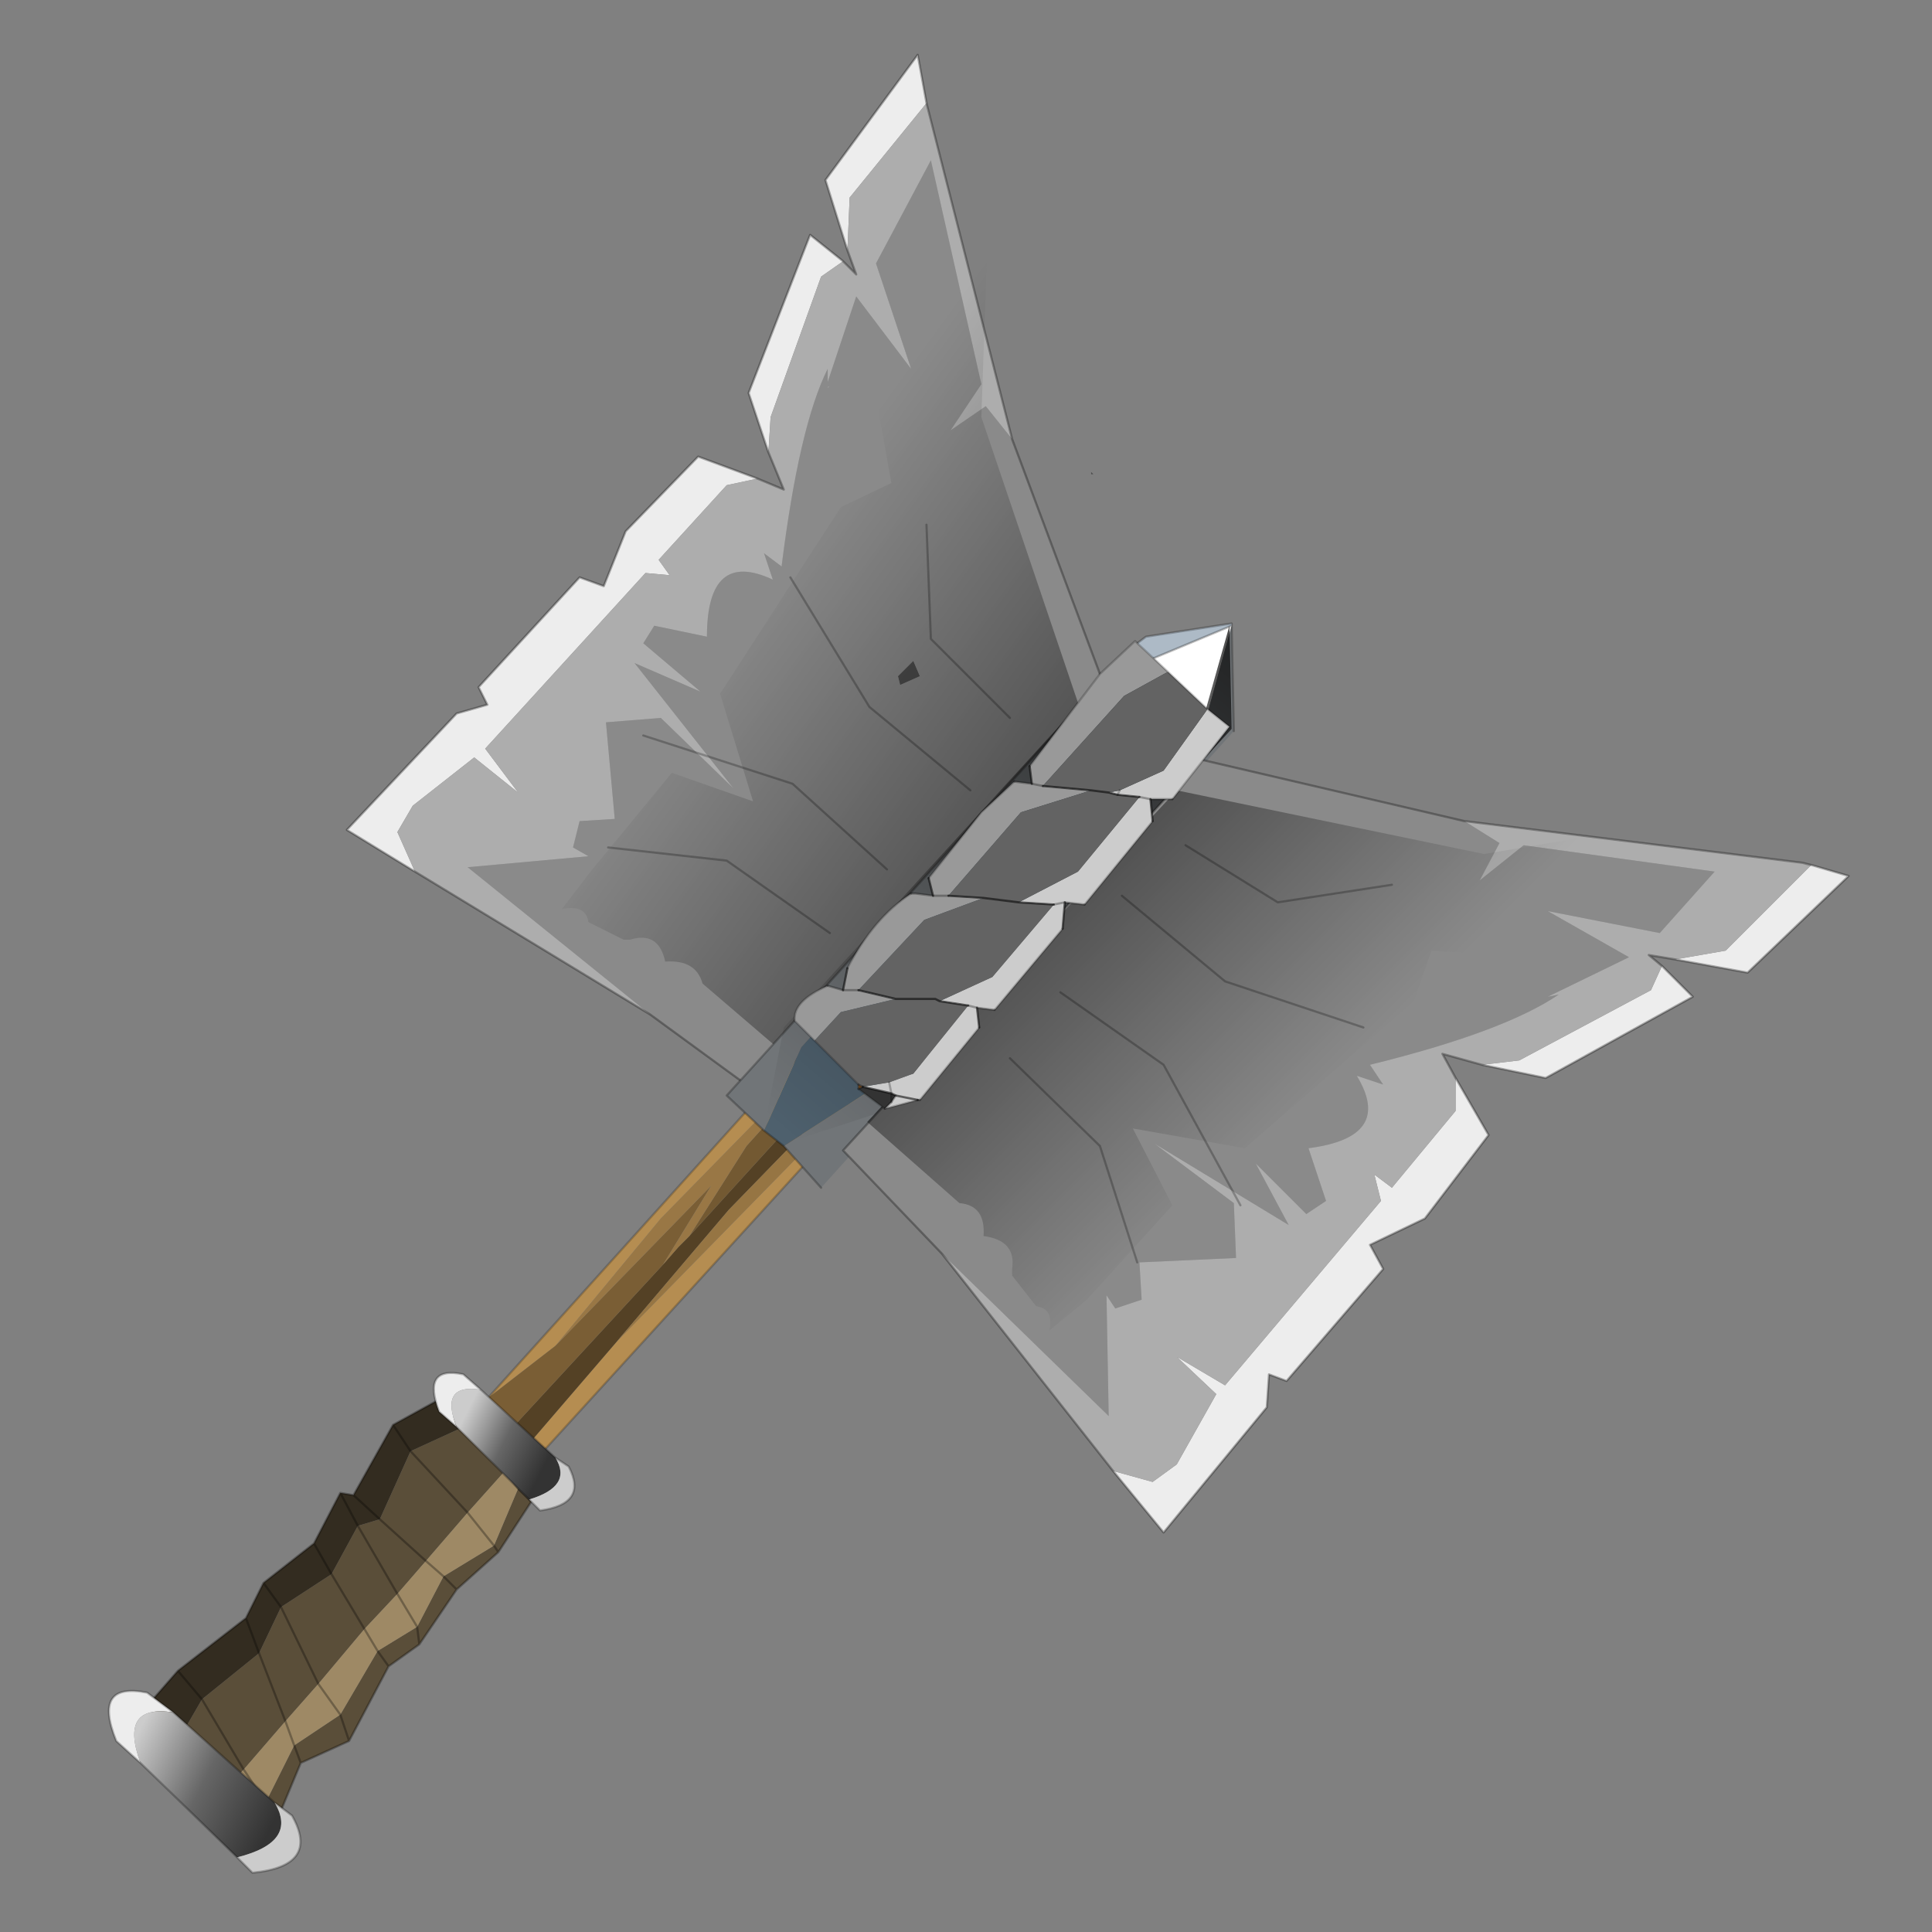 <?xml version="1.0" encoding="UTF-8" standalone="no"?>
<svg xmlns:xlink="http://www.w3.org/1999/xlink" height="440.0px" width="440.0px" xmlns="http://www.w3.org/2000/svg">
  <rect width="100%" height="100%" fill="#808080" stroke="none"/>
  <g transform="matrix(10.0, 0.0, 0.0, 10.0, 0.0, 0.0)">
    <use height="44.0" transform="matrix(1.0, 0.0, 0.0, 1.0, 0.0, 0.0)" width="44.0" xlink:href="#shape0"/>
  </g>
  <defs>
    <g id="shape0" transform="matrix(1.0, 0.0, 0.0, 1.0, 0.0, 0.0)">
      <path d="M44.0 44.0 L0.0 44.0 0.0 0.0 44.0 0.0 44.0 44.0" fill="#43adca" fill-opacity="0.0" fill-rule="evenodd" stroke="none"/>
      <path d="M26.8 16.65 L26.55 16.65 26.35 16.45 26.15 16.25 26.15 16.05 26.8 16.65 M11.5 32.7 L11.9 33.05 14.05 30.55 21.25 23.2 24.6 19.25 26.9 16.75 27.1 16.9 12.1 33.35 10.8 32.2 11.0 32.0 11.3 32.5 11.5 32.7 M11.1 31.85 L17.05 25.25 25.8 15.75 25.85 15.8 19.75 22.95 15.05 27.75 12.65 30.65 11.1 31.85" fill="#b58d51" fill-rule="evenodd" stroke="none"/>
      <path d="M26.35 16.45 L26.55 16.65 26.8 16.65 26.95 16.7 26.9 16.75 24.6 19.25 21.95 22.05 16.6 27.55 14.05 30.55 11.9 33.05 11.5 32.7 15.1 28.8 15.45 28.4 15.7 28.15 26.35 16.45 M11.0 32.0 L10.95 31.9 11.1 31.85 11.0 32.0 M26.0 15.95 L26.05 15.9 26.15 16.05 26.0 15.95" fill="#544125" fill-rule="evenodd" stroke="none"/>
      <path d="M26.15 16.05 L26.15 16.25 26.35 16.45 15.7 28.15 17.0 26.1 21.5 21.1 24.15 18.45 26.0 15.95 26.15 16.05" fill="#735932" fill-rule="evenodd" stroke="none"/>
      <path d="M15.1 28.8 L11.5 32.7 11.3 32.5 11.0 32.0 11.1 31.85 12.65 30.65 16.2 27.0 15.1 28.8" fill="#7a5e35" fill-rule="evenodd" stroke="none"/>
      <path d="M15.7 28.15 L15.45 28.4 15.1 28.8 16.2 27.0 12.65 30.65 15.05 27.75 19.75 22.95 25.85 15.8 26.0 15.95 24.15 18.45 21.5 21.1 17.0 26.1 15.7 28.15" fill="#997745" fill-rule="evenodd" stroke="none"/>
      <path d="M14.05 30.55 L16.6 27.55 21.95 22.05 24.6 19.25 21.25 23.2 14.05 30.55" fill="#967543" fill-rule="evenodd" stroke="none"/>
      <path d="M26.9 16.75 L27.1 16.9 12.1 33.35 10.8 32.2 11.0 32.0 M11.1 31.85 L17.05 25.25 25.8 15.75 25.85 15.8 26.0 15.95" fill="none" stroke="#000000" stroke-linecap="round" stroke-linejoin="round" stroke-opacity="0.2" stroke-width="0.05"/>
      <path d="M19.3 5.7 L18.8 4.1 20.9 1.25 21.1 2.35 19.35 4.5 19.3 5.7 M9.45 19.85 L7.9 18.9 10.4 16.25 11.1 16.05 10.9 15.65 13.2 13.15 13.75 13.35 14.25 12.1 15.9 10.4 17.25 10.9 16.55 11.05 15.0 12.75 15.25 13.1 14.7 13.05 11.05 17.05 11.8 18.05 10.8 17.25 9.4 18.35 9.05 18.95 9.45 19.85 M17.5 10.3 L17.05 8.95 18.45 5.35 19.2 5.95 18.7 6.3 17.55 9.5 17.5 10.3" fill="#ededed" fill-rule="evenodd" stroke="none"/>
      <path d="M20.45 15.4 L20.8 15.05 20.95 15.4 20.5 15.6 20.45 15.4" fill="#4d4d4d" fill-rule="evenodd" stroke="none"/>
      <path d="M18.85 8.8 L18.9 8.8 18.85 8.85 18.85 8.8" fill="#969696" fill-rule="evenodd" stroke="none"/>
      <path d="M23.05 10.0 L25.2 15.75 17.4 25.0 14.8 23.1 10.65 19.75 13.4 19.5 13.05 19.3 13.2 18.7 14.0 18.65 13.8 16.45 15.05 16.35 16.7 17.95 14.45 15.1 15.95 15.75 14.65 14.65 14.9 14.25 16.1 14.5 Q16.1 12.5 17.6 13.2 L17.4 12.6 17.8 12.9 Q18.2 9.7 18.85 8.4 L18.85 8.7 19.5 6.75 20.75 8.4 19.95 6.0 21.2 3.65 22.35 8.75 21.65 9.8 22.45 9.25 23.05 10.0 M18.85 8.8 L18.85 8.85 18.9 8.8 18.85 8.8 M20.45 15.4 L20.5 15.6 20.95 15.4 20.8 15.05 20.45 15.4" fill="#8a8a8a" fill-rule="evenodd" stroke="none"/>
      <path d="M21.1 2.35 L23.05 10.0 22.45 9.25 21.65 9.8 22.35 8.75 21.2 3.65 19.95 6.0 20.75 8.4 19.5 6.75 18.85 8.7 18.85 8.4 Q18.2 9.7 17.8 12.9 L17.4 12.6 17.6 13.2 Q16.1 12.5 16.1 14.5 L14.9 14.25 14.65 14.65 15.95 15.75 14.45 15.1 16.7 17.95 15.05 16.35 13.8 16.45 14.0 18.65 13.2 18.7 13.05 19.3 13.4 19.5 10.65 19.75 14.8 23.1 9.45 19.85 9.05 18.95 9.4 18.35 10.8 17.25 11.8 18.05 11.05 17.05 14.7 13.05 15.25 13.1 15.0 12.75 16.55 11.05 17.25 10.9 17.85 11.15 17.5 10.3 17.55 9.5 18.7 6.3 19.2 5.95 19.5 6.25 19.3 5.7 19.35 4.5 21.1 2.35" fill="#adadad" fill-rule="evenodd" stroke="none"/>
      <path d="M19.3 5.7 L18.8 4.1 20.9 1.25 21.1 2.35 23.05 10.0 25.2 15.75 17.4 25.0 14.8 23.1 9.45 19.85 7.9 18.9 10.4 16.25 11.1 16.05 10.9 15.65 13.2 13.15 13.75 13.35 14.25 12.1 15.9 10.4 17.25 10.9 17.85 11.15 17.5 10.3 17.05 8.95 18.45 5.35 19.2 5.95 19.5 6.25 19.3 5.7 Z" fill="none" stroke="#000000" stroke-linecap="round" stroke-linejoin="round" stroke-opacity="0.302" stroke-width="0.05"/>
      <path d="M24.9 10.8 L24.85 10.75 24.85 10.8 24.9 10.8" fill="url(#gradient0)" fill-rule="evenodd" stroke="none"/>
      <path d="M17.15 18.25 L15.3 17.6 13.45 19.85 12.8 20.7 Q13.35 20.6 13.4 21.0 L14.2 21.4 14.35 21.4 Q15.0 21.2 15.15 21.9 15.85 21.85 16.0 22.4 L18.1 24.2 24.65 16.3 22.35 9.5 22.5 5.1 21.95 4.3 19.85 8.25 19.9 8.4 19.9 8.75 20.3 11.0 19.15 11.55 16.4 15.8 17.15 18.25" fill="url(#gradient1)" fill-rule="evenodd" stroke="none"/>
      <path d="M26.2 15.05 L25.9 14.65 26.1 14.5 28.05 14.2 28.05 14.25 26.25 15.0 26.2 15.05" fill="#adbac6" fill-rule="evenodd" stroke="none"/>
      <path d="M17.4 25.75 L18.25 23.85 26.2 15.05 26.25 15.0 27.5 16.25 27.35 16.45 19.95 24.75 17.85 26.1 17.4 25.75" fill="#4e606d" fill-rule="evenodd" stroke="none"/>
      <path d="M28.05 14.25 L27.5 16.25 26.25 15.0 28.05 14.25" fill="#ffffff" fill-rule="evenodd" stroke="none"/>
      <path d="M17.4 25.75 L16.55 24.95 23.9 16.85 24.7 16.15 24.55 16.1 25.9 14.65 26.2 15.05 18.25 23.85 17.4 25.75 M18.7 27.05 L17.85 26.1 19.95 24.75 27.35 16.45 27.5 16.25 28.05 14.25 28.1 16.65 18.7 27.05" fill="#717578" fill-rule="evenodd" stroke="none"/>
      <path d="M23.9 16.85 L16.55 24.95 17.4 25.75 M25.9 14.65 L24.55 16.1 M17.85 26.1 L17.4 25.75 M17.85 26.1 L18.7 27.05 M28.1 16.65 L28.05 14.25 28.05 14.2 26.1 14.5 25.9 14.65 M26.2 15.05 L26.25 15.0 28.05 14.25 M26.25 15.0 L27.5 16.25" fill="none" stroke="#000000" stroke-linecap="round" stroke-linejoin="round" stroke-opacity="0.251" stroke-width="0.05"/>
      <path d="M28.05 16.6 L20.0 25.35 17.85 26.05 17.4 25.7 17.85 23.4 25.85 14.65 26.15 15.05 26.25 15.0 27.45 16.2 28.0 14.25 28.05 16.6" fill="url(#gradient2)" fill-rule="evenodd" stroke="none"/>
      <path d="M9.35 33.05 L10.55 32.5 11.5 33.5 10.65 34.45 9.7 35.55 8.65 34.6 9.7 35.55 9.05 36.3 8.3 37.1 7.55 35.85 8.3 37.1 7.25 38.35 6.5 39.2 5.9 37.65 6.4 36.6 7.25 38.35 6.4 36.6 7.55 35.85 8.15 34.75 9.05 36.3 8.15 34.75 8.65 34.6 9.35 33.05 10.65 34.45 9.35 33.05 M11.8 33.9 L12.1 34.2 11.35 35.35 10.4 36.2 9.55 37.45 8.85 37.95 7.95 39.65 6.85 40.15 6.35 41.35 5.55 41.7 5.3 41.4 6.05 41.05 6.7 39.75 7.75 39.05 8.6 37.6 9.5 37.05 10.1 35.9 11.25 35.2 11.8 33.9 M5.0 40.9 L4.05 39.65 4.6 38.7 5.9 37.65 6.5 39.2 5.55 40.3 4.6 38.7 5.55 40.3 5.0 40.9 M10.1 35.9 L10.4 36.2 10.1 35.9 M11.35 35.35 L11.25 35.2 11.35 35.35 M8.6 37.6 L8.85 37.95 8.6 37.6 M9.55 37.45 L9.5 37.05 9.55 37.45 M6.85 40.15 L6.7 39.75 6.85 40.15 M7.95 39.65 L7.75 39.05 7.95 39.65 M6.35 41.35 L6.05 41.05 6.35 41.35" fill="#5a4e39" fill-rule="evenodd" stroke="none"/>
      <path d="M11.5 33.5 L11.8 33.9 11.25 35.2 10.65 34.45 11.25 35.2 10.1 35.9 9.5 37.05 9.05 36.3 9.5 37.05 8.6 37.6 7.75 39.05 6.7 39.75 6.5 39.2 6.7 39.75 6.05 41.05 5.55 40.3 6.05 41.05 5.3 41.4 5.0 40.9 5.55 40.3 6.5 39.2 7.25 38.35 7.75 39.05 7.25 38.35 8.3 37.1 9.05 36.3 9.7 35.55 10.1 35.9 9.7 35.55 10.65 34.45 11.5 33.5 M8.6 37.6 L8.3 37.1 8.6 37.6" fill="#9e8965" fill-rule="evenodd" stroke="none"/>
      <path d="M8.95 32.45 L9.95 31.9 10.4 32.4 10.55 32.5 9.35 33.05 8.95 32.45 9.35 33.05 8.65 34.6 8.05 34.05 8.95 32.45 M4.05 39.65 L3.35 38.85 4.05 38.05 5.6 36.85 6.0 36.05 7.15 35.15 7.75 34.0 8.05 34.05 8.65 34.6 8.15 34.75 7.55 35.85 7.15 35.15 7.55 35.85 6.4 36.6 5.9 37.65 5.6 36.85 5.9 37.65 4.6 38.7 4.05 39.65 M7.75 34.0 L8.15 34.75 7.75 34.0 M6.0 36.05 L6.4 36.6 6.0 36.05 M4.6 38.7 L4.05 38.05 4.6 38.7" fill="#332c20" fill-rule="evenodd" stroke="none"/>
      <path d="M10.55 32.5 L10.4 32.4 9.95 31.9 8.95 32.45 9.35 33.05 M10.55 32.5 L11.5 33.5 11.8 33.9 12.1 34.2 11.35 35.35 10.4 36.2 9.55 37.45 8.85 37.95 7.95 39.65 6.85 40.15 6.35 41.35 5.55 41.7 M5.3 41.4 L5.0 40.9 M3.35 38.85 L4.05 38.05 5.6 36.85 6.0 36.05 7.15 35.15 7.75 34.0 8.05 34.05 8.95 32.45 M10.65 34.45 L11.25 35.2 11.35 35.35 M8.65 34.6 L9.7 35.55 M10.65 34.45 L9.35 33.05 M8.65 34.6 L8.05 34.05 M9.05 36.3 L9.5 37.05 9.55 37.45 M10.1 35.9 L9.7 35.55 M10.4 36.2 L10.1 35.9 M7.15 35.15 L7.55 35.85 8.3 37.1 8.6 37.6 M8.15 34.75 L7.75 34.0 M5.6 36.85 L5.9 37.65 M6.4 36.6 L6.0 36.05 M7.25 38.35 L6.4 36.6 M9.05 36.3 L8.15 34.75 M6.5 39.2 L5.9 37.65 M4.6 38.7 L5.55 40.3 6.05 41.05 6.35 41.35 M6.5 39.2 L6.7 39.75 6.85 40.15 M7.75 39.05 L7.25 38.35 M8.85 37.95 L8.6 37.6 M7.75 39.05 L7.95 39.65 M4.05 38.05 L4.6 38.7" fill="none" stroke="#000000" stroke-linecap="round" stroke-linejoin="round" stroke-opacity="0.302" stroke-width="0.05"/>
      <path d="M10.4 32.5 L10.0 32.15 Q9.6 31.1 10.55 31.3 L10.95 31.65 Q10.0 31.5 10.4 32.5" fill="#ededed" fill-rule="evenodd" stroke="none"/>
      <path d="M10.4 32.5 Q10.0 31.5 10.95 31.65 L12.65 33.2 Q13.05 33.85 12.05 34.15 L10.4 32.5" fill="url(#gradient3)" fill-rule="evenodd" stroke="none"/>
      <path d="M12.65 33.2 L12.95 33.4 Q13.4 34.25 12.3 34.4 L12.05 34.15 Q13.05 33.85 12.65 33.2" fill="#cccccc" fill-rule="evenodd" stroke="none"/>
      <path d="M10.95 31.65 L10.55 31.3 Q9.6 31.1 10.0 32.15 L10.4 32.5 M10.95 31.65 L12.65 33.2 12.95 33.4 Q13.4 34.25 12.3 34.4 L12.05 34.15 10.4 32.5" fill="none" stroke="#000000" stroke-linecap="round" stroke-linejoin="round" stroke-opacity="0.251" stroke-width="0.05"/>
      <path d="M3.95 39.0 Q2.7 38.8 3.2 40.15 L2.65 39.65 Q2.1 38.3 3.35 38.55 L3.95 39.0" fill="#ededed" fill-rule="evenodd" stroke="none"/>
      <path d="M3.2 40.15 Q2.7 38.8 3.95 39.0 L6.25 41.05 Q6.8 41.95 5.4 42.3 L3.2 40.15" fill="url(#gradient4)" fill-rule="evenodd" stroke="none"/>
      <path d="M5.4 42.3 Q6.8 41.95 6.25 41.05 L6.65 41.35 Q7.3 42.5 5.75 42.65 L5.4 42.3" fill="#cccccc" fill-rule="evenodd" stroke="none"/>
      <path d="M3.95 39.0 L3.35 38.55 Q2.1 38.3 2.65 39.65 L3.2 40.15 5.4 42.3 M6.25 41.05 L3.95 39.0 M6.25 41.05 L6.65 41.35 Q7.3 42.5 5.75 42.65 L5.4 42.3" fill="none" stroke="#000000" stroke-linecap="round" stroke-linejoin="round" stroke-opacity="0.251" stroke-width="0.05"/>
      <path d="M41.25 19.7 L42.1 19.95 39.8 22.15 38.15 21.85 39.3 21.65 41.25 19.7 M37.85 22.0 L38.55 22.7 35.2 24.55 33.75 24.25 34.6 24.15 37.6 22.55 37.85 22.0 M33.15 24.55 L33.9 25.85 32.45 27.75 31.2 28.35 31.5 28.9 29.3 31.45 28.9 31.3 28.85 32.05 26.5 34.9 25.35 33.5 26.25 33.75 26.8 33.35 27.7 31.75 26.8 30.9 27.9 31.55 31.45 27.35 31.3 26.75 31.7 27.05 33.15 25.3 33.15 24.55" fill="#ededed" fill-rule="evenodd" stroke="none"/>
      <path d="M28.1 21.95 L28.3 21.55 28.1 21.95" fill="#4d4d4d" fill-rule="evenodd" stroke="none"/>
      <path d="M35.1 22.65 L35.15 22.7 35.1 22.65" fill="#969696" fill-rule="evenodd" stroke="none"/>
      <path d="M21.45 28.55 L19.2 26.2 27.35 17.3 33.35 18.7 34.15 19.2 33.7 20.05 34.7 19.25 39.05 19.85 37.8 21.25 35.25 20.75 37.1 21.8 35.25 22.7 35.5 22.65 Q34.25 23.5 31.2 24.25 L31.5 24.7 30.9 24.5 Q31.75 25.9 29.8 26.15 L30.2 27.35 29.75 27.65 28.6 26.5 29.35 27.9 26.3 26.05 28.1 27.4 28.15 28.65 25.95 28.75 26.0 29.6 25.4 29.8 25.2 29.5 25.25 32.25 21.45 28.55 M35.1 22.65 L35.15 22.7 35.1 22.65 M28.1 21.95 L28.3 21.55 28.1 21.95" fill="#8a8a8a" fill-rule="evenodd" stroke="none"/>
      <path d="M41.25 19.7 L39.3 21.65 38.15 21.85 37.55 21.75 37.85 22.0 37.6 22.55 34.6 24.15 33.75 24.25 32.85 24.0 33.15 24.55 33.15 25.3 31.7 27.05 31.3 26.75 31.45 27.35 27.9 31.55 26.8 30.9 27.7 31.75 26.8 33.35 26.25 33.75 25.35 33.5 21.45 28.55 25.25 32.25 25.2 29.5 25.4 29.8 26.0 29.6 25.95 28.75 28.15 28.65 28.1 27.4 26.3 26.05 29.35 27.9 28.6 26.5 29.75 27.65 30.2 27.35 29.8 26.15 Q31.75 25.9 30.9 24.5 L31.5 24.7 31.2 24.25 Q34.25 23.5 35.5 22.65 L35.25 22.7 37.1 21.8 35.25 20.75 37.8 21.25 39.05 19.85 34.7 19.25 33.7 20.05 34.15 19.2 33.35 18.7 41.05 19.65 41.25 19.7" fill="#adadad" fill-rule="evenodd" stroke="none"/>
      <path d="M38.15 21.85 L39.8 22.15 42.1 19.95 41.25 19.7 M38.15 21.85 L37.55 21.75 37.85 22.0 38.55 22.7 35.2 24.55 33.75 24.25 32.85 24.0 33.15 24.55 33.9 25.85 32.45 27.75 31.2 28.35 31.5 28.9 29.3 31.45 28.9 31.3 28.85 32.05 26.5 34.9 25.35 33.5 21.45 28.55 19.2 26.2 27.35 17.3 33.35 18.7 41.05 19.65 41.25 19.7" fill="none" stroke="#000000" stroke-linecap="round" stroke-linejoin="round" stroke-opacity="0.302" stroke-width="0.05"/>
      <path d="M38.25 18.7 L39.1 19.2 35.4 21.75 35.25 21.75 34.95 21.8 32.6 21.65 32.2 22.8 28.35 26.15 25.8 25.7 26.7 27.45 24.75 29.6 23.9 30.3 Q24.0 29.8 23.6 29.75 L23.05 29.05 23.05 28.9 Q23.15 28.25 22.4 28.15 22.45 27.45 21.85 27.4 L19.75 25.55 26.8 18.0 33.8 19.45 38.25 18.7" fill="url(#gradient5)" fill-rule="evenodd" stroke="none"/>
      <path d="M19.55 24.8 L19.55 24.7 19.65 24.75 19.55 24.8" fill="#7d4f21" fill-rule="evenodd" stroke="none"/>
      <path d="M20.15 25.25 L19.55 24.8 19.65 24.75 20.3 24.9 20.4 24.95 20.3 25.1 20.15 25.25 M20.3 25.1 L20.3 24.9 20.3 25.1" fill="#333333" fill-rule="evenodd" stroke="none"/>
      <path d="M18.55 23.7 L18.1 23.25 Q18.05 22.8 18.85 22.45 L19.2 22.55 19.3 22.05 Q19.9 20.9 20.75 20.35 L20.85 20.35 21.25 20.4 21.15 20.0 22.35 18.5 23.1 17.8 23.5 17.85 23.45 17.45 25.05 15.35 25.85 14.6 26.6 15.3 25.6 15.85 23.75 17.9 24.85 18.0 23.25 18.5 21.6 20.4 22.4 20.45 21.05 20.95 19.55 22.55 19.2 22.55 19.55 22.55 20.4 22.75 19.15 23.05 18.55 23.7 M23.5 17.85 L23.75 17.9 23.5 17.85 M21.25 20.4 L21.6 20.4 21.25 20.4" fill="#999999" fill-rule="evenodd" stroke="none"/>
      <path d="M27.5 16.15 L28.0 16.55 26.7 18.2 26.2 18.2 26.25 18.7 24.7 20.6 24.25 20.55 24.2 21.15 22.65 23.0 22.25 22.95 22.3 23.4 20.95 25.05 20.9 25.05 20.15 25.25 20.3 25.1 20.4 24.95 20.3 24.9 19.65 24.75 20.25 24.65 20.8 24.45 22.05 22.9 21.4 22.8 22.6 22.25 24.0 20.6 23.2 20.55 24.55 19.85 25.95 18.15 25.45 18.1 25.5 18.0 25.45 18.1 25.25 18.05 25.5 18.0 26.5 17.55 27.5 16.15 M26.2 18.2 L25.95 18.15 26.2 18.2 M24.25 20.55 L24.0 20.6 24.25 20.55 M22.25 22.95 L22.05 22.9 22.25 22.95 M21.3 22.75 L21.4 22.8 21.3 22.75 M20.3 24.9 L20.25 24.65 20.3 24.9 M20.9 25.05 L20.4 24.95 20.9 25.05" fill="#cccccc" fill-rule="evenodd" stroke="none"/>
      <path d="M19.55 24.7 L18.55 23.7 19.15 23.05 20.4 22.75 19.55 22.55 21.05 20.95 22.4 20.45 21.6 20.4 23.25 18.5 24.85 18.0 23.75 17.9 25.6 15.85 26.6 15.3 27.5 16.15 26.5 17.55 25.5 18.0 25.25 18.05 25.45 18.1 25.95 18.15 24.55 19.85 23.2 20.55 24.0 20.6 22.6 22.25 21.4 22.8 22.05 22.9 20.8 24.45 20.25 24.65 19.65 24.75 19.55 24.7 M25.25 18.05 L24.85 18.0 25.25 18.05 M23.2 20.55 L22.4 20.45 23.2 20.55 M21.3 22.75 L20.4 22.75 21.3 22.75 21.4 22.8 21.3 22.75" fill="#636363" fill-rule="evenodd" stroke="none"/>
      <path d="M27.5 16.15 L28.0 16.55 26.7 18.2 M26.25 18.7 L24.7 20.6 M24.2 21.15 L22.65 23.0 M22.3 23.4 L20.95 25.05 M20.9 25.05 L20.15 25.25 19.55 24.8 19.55 24.7 18.55 23.7 18.1 23.25 Q18.05 22.8 18.85 22.45 M19.3 22.05 Q19.9 20.9 20.75 20.35 M21.15 20.0 L22.35 18.5 23.1 17.8 M23.45 17.45 L25.05 15.35 25.85 14.6 26.6 15.3 27.5 16.15" fill="none" stroke="#000000" stroke-linecap="round" stroke-linejoin="round" stroke-opacity="0.2" stroke-width="0.05"/>
      <path d="M26.7 18.2 L26.2 18.2 M24.7 20.6 L24.25 20.55 M22.65 23.0 L22.25 22.95 M20.95 25.05 L20.9 25.05 M18.85 22.45 L19.2 22.55 19.55 22.55 M20.75 20.35 L20.85 20.35 21.25 20.4 M23.1 17.8 L23.5 17.85 M25.95 18.15 L26.2 18.2 M23.75 17.9 L23.5 17.85 M24.0 20.6 L24.25 20.55 M21.6 20.4 L21.25 20.4 M22.05 22.9 L22.25 22.95 M19.55 24.7 L19.65 24.75 19.55 24.8 M20.3 25.1 L20.4 24.95 M20.3 25.1 L20.15 25.25" fill="none" stroke="#000000" stroke-linecap="round" stroke-linejoin="round" stroke-opacity="0.302" stroke-width="0.05"/>
      <path d="M26.2 18.2 L26.25 18.7 M24.25 20.55 L24.2 21.15 M22.25 22.95 L22.3 23.4 M19.2 22.55 L19.3 22.05 M21.25 20.4 L21.15 20.0 M23.5 17.85 L23.45 17.45 M25.45 18.1 L25.95 18.15 M23.75 17.9 L24.85 18.0 25.25 18.05 M25.45 18.1 L25.25 18.05 M23.2 20.55 L24.0 20.6 M21.6 20.4 L22.4 20.45 23.2 20.55 M21.4 22.8 L22.05 22.9 M19.55 22.55 L20.4 22.75 21.3 22.75 M21.4 22.8 L21.3 22.75 M20.4 24.95 L20.3 24.9 19.65 24.75 M20.4 24.95 L20.9 25.05" fill="none" stroke="#000000" stroke-linecap="round" stroke-linejoin="round" stroke-opacity="0.553" stroke-width="0.05"/>
      <path d="M18.9 21.25 L16.55 19.6 13.85 19.3 M25.5 18.0 L25.45 18.1 M22.1 18.0 L19.8 16.1 18.0 13.15 M23.0 16.35 L21.2 14.55 21.1 11.95 M20.2 19.8 L18.05 17.85 14.65 16.75 M20.3 24.9 L20.3 25.1 M20.25 24.65 L20.3 24.9 M25.55 20.4 L27.9 22.35 31.05 23.4 M24.15 22.6 L26.5 24.25 28.25 27.45 M23.0 24.1 L25.05 26.1 25.9 28.75 M27.0 19.25 L29.1 20.55 31.7 20.15" fill="none" stroke="#000000" stroke-linecap="round" stroke-linejoin="round" stroke-opacity="0.251" stroke-width="0.05"/>
    </g>
    <linearGradient gradientTransform="matrix(-0.004, -0.013, -0.013, 0.004, 17.6, 11.6)" gradientUnits="userSpaceOnUse" id="gradient0" spreadMethod="pad" x1="-819.2" x2="819.2">
      <stop offset="0.0" stop-color="#000000" stop-opacity="0.69"/>
      <stop offset="1.0" stop-color="#000000" stop-opacity="0.0"/>
    </linearGradient>
    <linearGradient gradientTransform="matrix(-0.005, -0.004, -0.008, 0.011, 20.3, 17.8)" gradientUnits="userSpaceOnUse" id="gradient1" spreadMethod="pad" x1="-819.2" x2="819.2">
      <stop offset="0.0" stop-color="#000000" stop-opacity="0.522"/>
      <stop offset="1.0" stop-color="#000000" stop-opacity="0.0"/>
    </linearGradient>
    <linearGradient gradientTransform="matrix(-0.006, 0.007, -0.007, -0.006, 22.85, 20.15)" gradientUnits="userSpaceOnUse" id="gradient2" spreadMethod="pad" x1="-819.2" x2="819.2">
      <stop offset="0.0" stop-color="#000000" stop-opacity="0.69"/>
      <stop offset="1.0" stop-color="#000000" stop-opacity="0.0"/>
    </linearGradient>
    <linearGradient gradientTransform="matrix(0.001, 9.0E-4, -0.001, 0.002, 11.5, 32.8)" gradientUnits="userSpaceOnUse" id="gradient3" spreadMethod="pad" x1="-819.2" x2="819.2">
      <stop offset="0.0" stop-color="#cccccc"/>
      <stop offset="0.502" stop-color="#666666"/>
      <stop offset="1.0" stop-color="#333333"/>
    </linearGradient>
    <linearGradient gradientTransform="matrix(0.002, 0.001, -0.001, 0.002, 4.65, 40.55)" gradientUnits="userSpaceOnUse" id="gradient4" spreadMethod="pad" x1="-819.2" x2="819.2">
      <stop offset="0.0" stop-color="#cccccc"/>
      <stop offset="0.502" stop-color="#666666"/>
      <stop offset="1.0" stop-color="#333333"/>
    </linearGradient>
    <linearGradient gradientTransform="matrix(0.004, 0.004, -0.01, 0.01, 25.95, 22.55)" gradientUnits="userSpaceOnUse" id="gradient5" spreadMethod="pad" x1="-819.2" x2="819.2">
      <stop offset="0.0" stop-color="#000000" stop-opacity="0.522"/>
      <stop offset="1.0" stop-color="#000000" stop-opacity="0.0"/>
    </linearGradient>
  </defs>
</svg>
